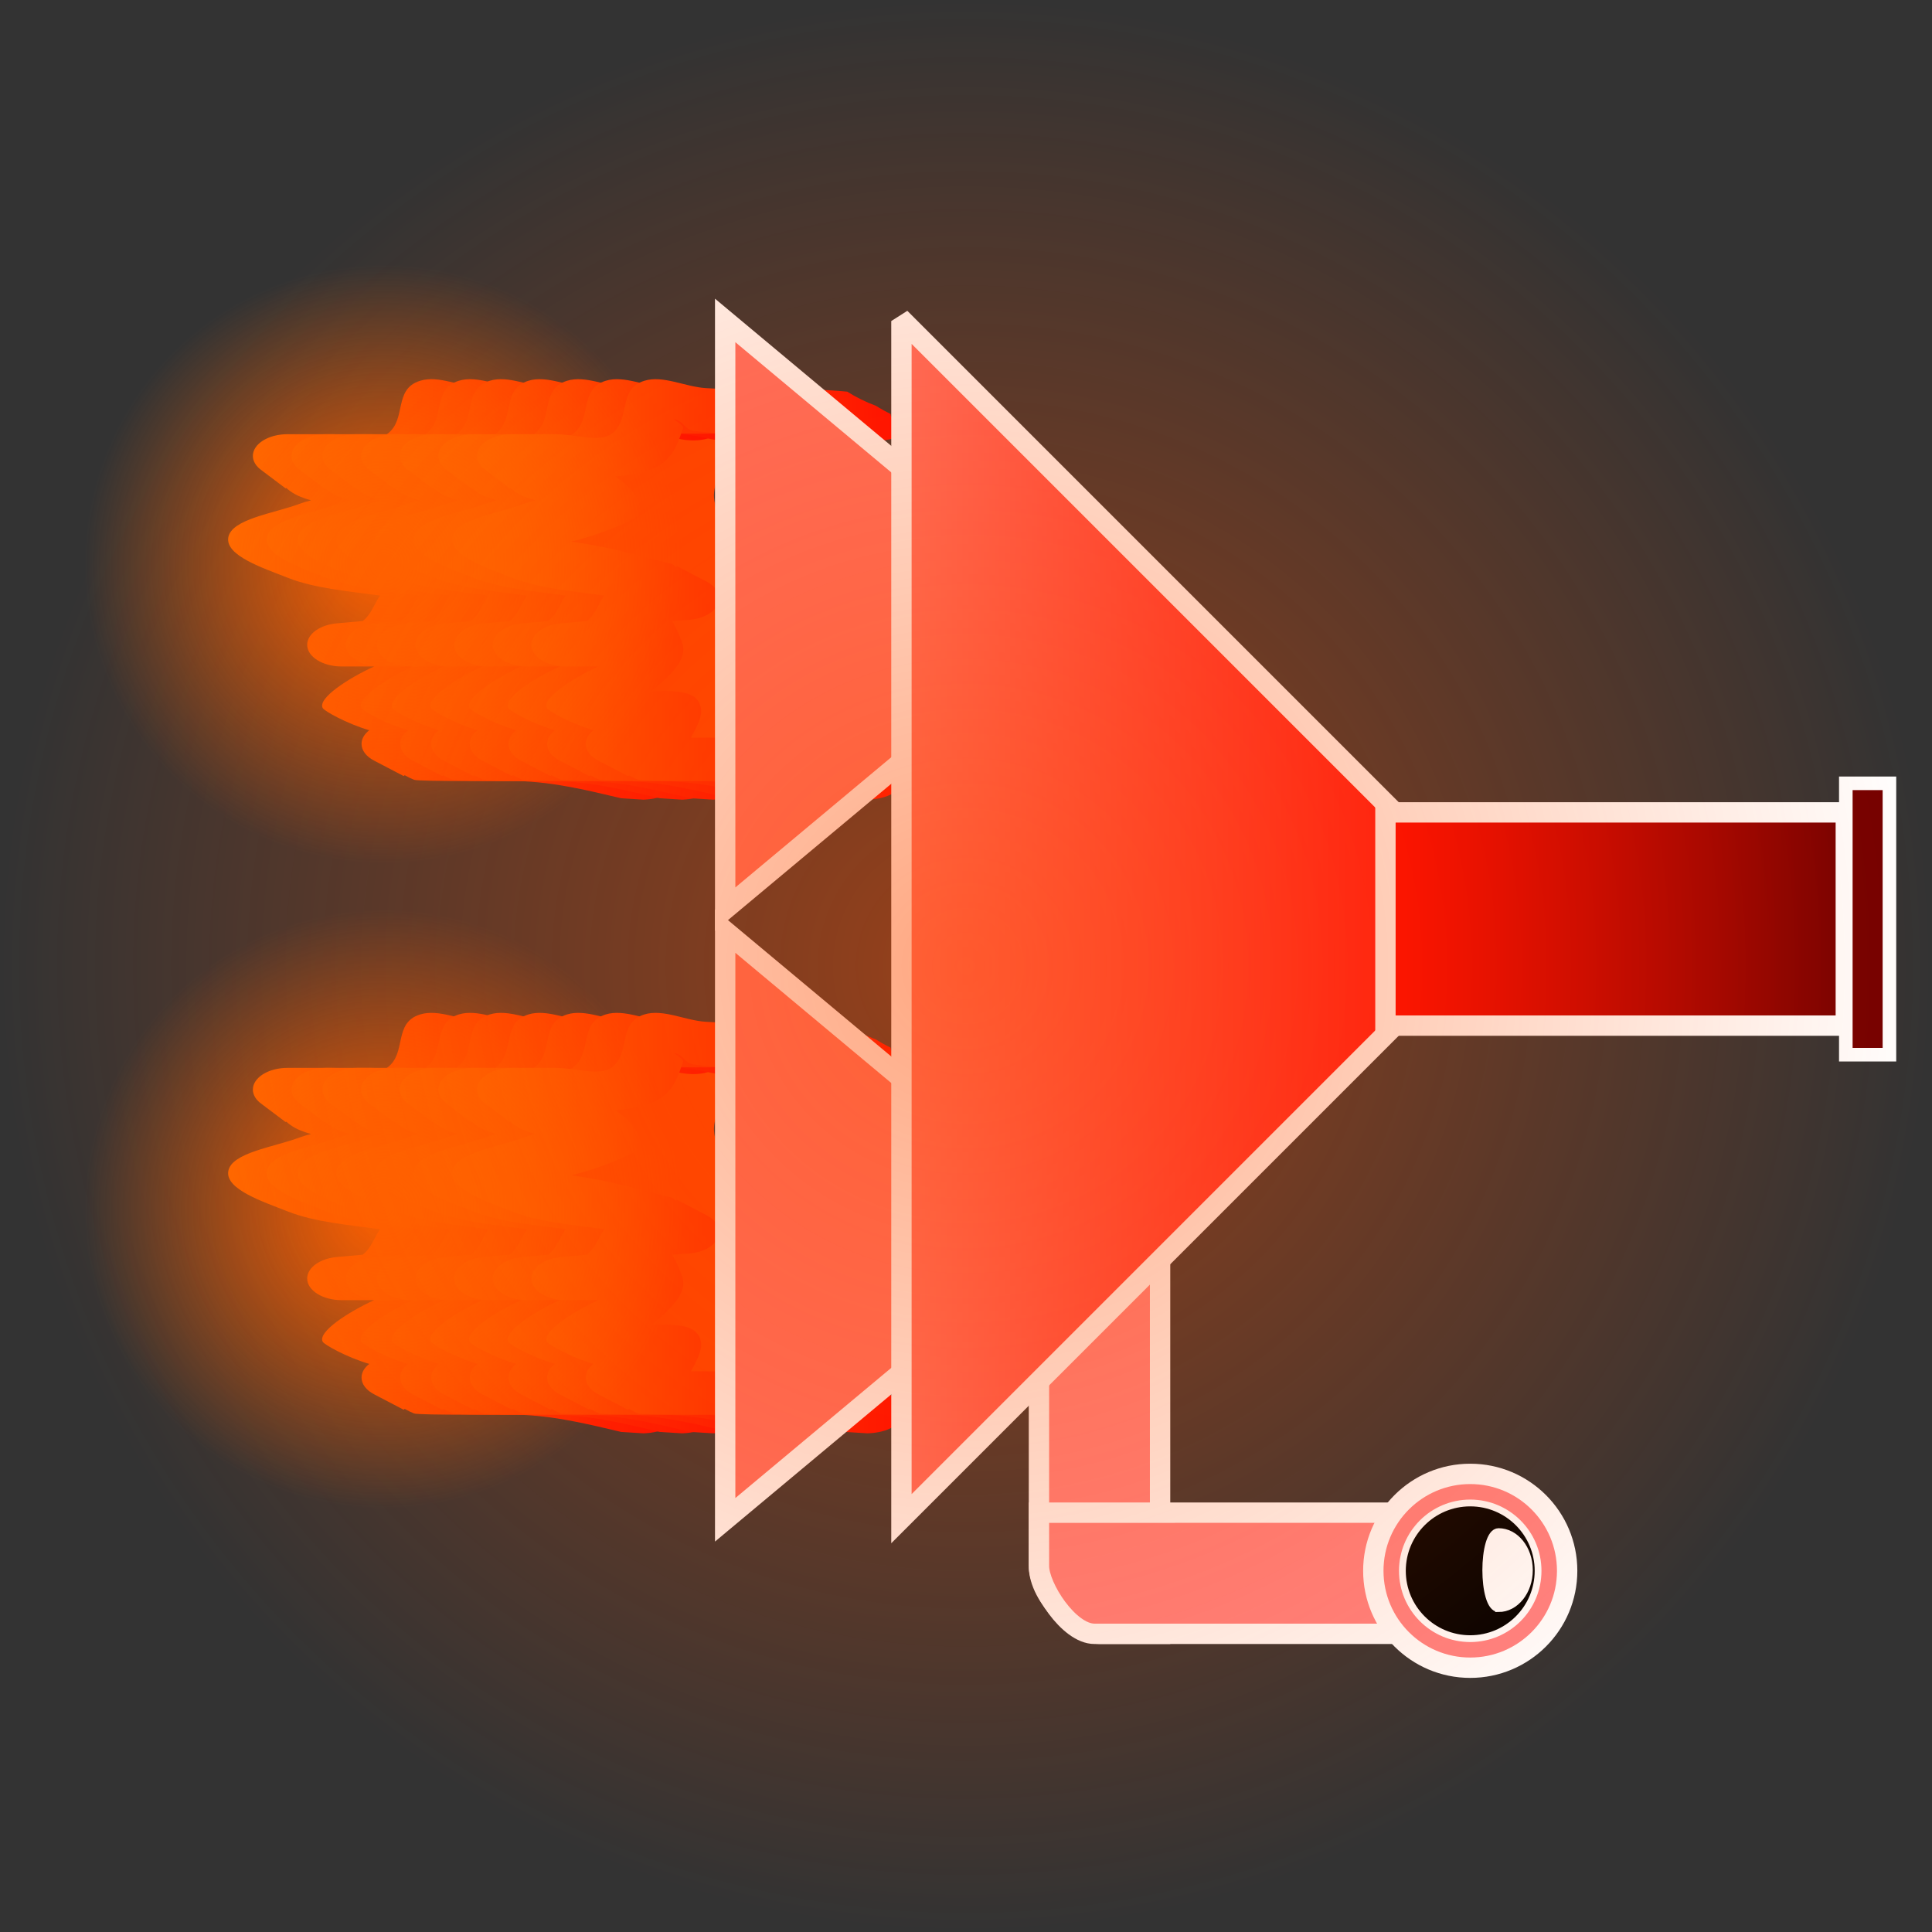 <svg version="1.1" xmlns="http://www.w3.org/2000/svg" xmlns:xlink="http://www.w3.org/1999/xlink" width="142.333" height="142.333" viewBox="0,0,142.333,142.333"><rect x="0" y="0" width="142.333" height="142.333" fill="#333333" stroke="none"/><defs><linearGradient x1="219.413" y1="198.939" x2="185.639" y2="198.939" gradientUnits="userSpaceOnUse" id="color-1"><stop offset="0" stop-color="#ff0000"/><stop offset="1" stop-color="#ff7100"/></linearGradient><linearGradient x1="222.261" y1="198.939" x2="188.487" y2="198.939" gradientUnits="userSpaceOnUse" id="color-2"><stop offset="0" stop-color="#ff0000"/><stop offset="1" stop-color="#ff7100"/></linearGradient><linearGradient x1="224.54" y1="198.939" x2="190.766" y2="198.939" gradientUnits="userSpaceOnUse" id="color-3"><stop offset="0" stop-color="#ff0000"/><stop offset="1" stop-color="#ff7100"/></linearGradient><linearGradient x1="227.387" y1="198.939" x2="193.613" y2="198.939" gradientUnits="userSpaceOnUse" id="color-4"><stop offset="0" stop-color="#ff0000"/><stop offset="1" stop-color="#ff7100"/></linearGradient><linearGradient x1="230.235" y1="198.939" x2="196.461" y2="198.939" gradientUnits="userSpaceOnUse" id="color-5"><stop offset="0" stop-color="#ff0000"/><stop offset="1" stop-color="#ff7100"/></linearGradient><linearGradient x1="233.083" y1="198.939" x2="199.309" y2="198.939" gradientUnits="userSpaceOnUse" id="color-6"><stop offset="0" stop-color="#ff0000"/><stop offset="1" stop-color="#ff7100"/></linearGradient><linearGradient x1="235.931" y1="198.939" x2="202.157" y2="198.939" gradientUnits="userSpaceOnUse" id="color-7"><stop offset="0" stop-color="#ff0000"/><stop offset="1" stop-color="#ff7100"/></linearGradient><linearGradient x1="219.413" y1="152.255" x2="185.639" y2="152.255" gradientUnits="userSpaceOnUse" id="color-8"><stop offset="0" stop-color="#ff0000"/><stop offset="1" stop-color="#ff7100"/></linearGradient><linearGradient x1="222.261" y1="152.255" x2="188.487" y2="152.255" gradientUnits="userSpaceOnUse" id="color-9"><stop offset="0" stop-color="#ff0000"/><stop offset="1" stop-color="#ff7100"/></linearGradient><linearGradient x1="224.54" y1="152.255" x2="190.766" y2="152.255" gradientUnits="userSpaceOnUse" id="color-10"><stop offset="0" stop-color="#ff0000"/><stop offset="1" stop-color="#ff7100"/></linearGradient><linearGradient x1="227.387" y1="152.255" x2="193.613" y2="152.255" gradientUnits="userSpaceOnUse" id="color-11"><stop offset="0" stop-color="#ff0000"/><stop offset="1" stop-color="#ff7100"/></linearGradient><linearGradient x1="230.235" y1="152.255" x2="196.461" y2="152.255" gradientUnits="userSpaceOnUse" id="color-12"><stop offset="0" stop-color="#ff0000"/><stop offset="1" stop-color="#ff7100"/></linearGradient><linearGradient x1="233.083" y1="152.255" x2="199.309" y2="152.255" gradientUnits="userSpaceOnUse" id="color-13"><stop offset="0" stop-color="#ff0000"/><stop offset="1" stop-color="#ff7100"/></linearGradient><linearGradient x1="235.931" y1="152.255" x2="202.157" y2="152.255" gradientUnits="userSpaceOnUse" id="color-14"><stop offset="0" stop-color="#ff0000"/><stop offset="1" stop-color="#ff7100"/></linearGradient><radialGradient cx="197.116" cy="197.903" r="22.09" gradientUnits="userSpaceOnUse" id="color-15"><stop offset="0" stop-color="#ff6300"/><stop offset="1" stop-color="#ff6300" stop-opacity="0"/></radialGradient><radialGradient cx="197.116" cy="150.392" r="22.09" gradientUnits="userSpaceOnUse" id="color-16"><stop offset="0" stop-color="#ff6300"/><stop offset="1" stop-color="#ff6300" stop-opacity="0"/></radialGradient><linearGradient x1="279.422" y1="176.537" x2="235.243" y2="176.537" gradientUnits="userSpaceOnUse" id="color-17"><stop offset="0" stop-color="#ff0000"/><stop offset="1" stop-color="#ff7166"/></linearGradient><linearGradient x1="304.817" y1="176.537" x2="270.9" y2="176.537" gradientUnits="userSpaceOnUse" id="color-18"><stop offset="0" stop-color="#740000"/><stop offset="1" stop-color="#ff0000"/></linearGradient><radialGradient cx="240" cy="180" r="71.167" gradientUnits="userSpaceOnUse" id="color-19"><stop offset="0" stop-color="#ff4e00" stop-opacity="0.498"/><stop offset="1" stop-color="#ff4e00" stop-opacity="0"/></radialGradient></defs><g transform="translate(-168.833,-108.833)"><g data-paper-data="{&quot;isPaintingLayer&quot;:true}" fill-rule="nonzero" stroke-linecap="butt" stroke-linejoin="miter" stroke-miterlimit="10" stroke-dasharray="" stroke-dashoffset="0" style="mix-blend-mode: normal"><g stroke="none"><g stroke-width="0.5"><g><path d="M211.043,195.848c-0.78,-0.505 -2.181,-1.735 -0.364,-3.253c0.891,-0.745 1.892,-1.004 2.798,-1.036c0.068,-0.479 0.318,-0.979 0.602,-1.396c-1.108,0.129 -3.502,0.175 -4.516,-1.605c-1.341,-2.354 2.415,-3.195 2.415,-3.195c2.338,-0.244 4.974,-1.487 7.015,-0.731c5.926,2.194 2.573,4.742 2.436,7.338c-0.036,0.673 1.019,4.855 1.096,5.58c0.291,2.748 0.009,5.587 0.007,8.341l-0.05,0.072l0.045,0.002l-0.273,2.913c-0.108,1.321 -1.85,2.37 -3.983,2.37c-1.794,0 -3.312,-0.743 -3.813,-1.764l-1.621,-3.048l0.107,-0.022c-0.083,-0.097 -0.163,-0.196 -0.24,-0.295c-0.739,-0.954 -0.175,-2.119 -0.33,-3.175c-0.36,-2.451 -1.109,-4.687 -1.33,-7.095z" fill="#ff4200"/><path d="M218.767,212.83c0,1.598 -2.549,1.598 -2.549,1.598l-1.623,-0.102c-2.538,-0.598 -4.893,-1.186 -7.636,-1.27c-0.314,-0.01 -7.28,0.049 -7.625,-0.092c-0.245,-0.1 -0.472,-0.212 -0.684,-0.335l-0.08,0.06l-2.169,-1.133c-0.569,-0.293 -0.932,-0.738 -0.932,-1.235c0,-0.381 0.213,-0.732 0.569,-1.006c-1.695,-0.5 -3.307,-1.418 -3.426,-1.629c-0.412,-0.729 1.927,-2.22 3.781,-3.068h-2.38c-1.408,0 -2.549,-0.715 -2.549,-1.598c0,-0.814 0.97,-1.485 2.226,-1.585l1.863,-0.167c0.657,-0.511 0.846,-1.264 1.278,-1.873c-2.352,-0.332 -4.792,-0.521 -6.804,-1.315c-1.816,-0.717 -4.592,-1.623 -4.376,-2.961c0.221,-1.369 3.373,-1.779 5.255,-2.486c0.23,-0.086 0.523,-0.176 0.842,-0.255c-0.573,-0.16 -1.097,-0.364 -1.5,-0.654c-0.115,-0.083 -0.223,-0.168 -0.324,-0.256l-0.051,0.027l-1.809,-1.361c-0.375,-0.278 -0.601,-0.638 -0.601,-1.031c0,-0.882 1.141,-1.598 2.549,-1.598h3.276c1.364,0.006 3.212,0.623 4.092,-0.031c1.436,-1.066 0.407,-3.289 2.405,-3.905c1.375,-0.424 2.99,0.442 4.514,0.539c3.758,0.239 6.985,-0.077 10.437,0.263c0.628,0.402 1.339,0.753 2.114,1.043c0.337,0.214 0.697,0.414 1.078,0.598c0.021,0.43 0.583,0.774 1.274,0.774c0.073,0 0.145,-0.004 0.214,-0.011c-0.023,0.049 -0.05,0.099 -0.08,0.15c-0.895,1.496 -3.282,0.935 -3.282,0.935c-4.266,-1.05 -8.312,0.037 -12.664,-0.608c-0.604,-0.09 -0.733,-0.686 -1.31,-0.83c-0.362,-0.09 0.646,0.405 0.56,0.643c-0.352,0.967 -0.645,2.073 -1.795,2.754c-0.806,0.476 -1.962,0.701 -3.194,0.805c1.258,0.835 2.071,1.948 1.721,2.813c-0.12,0.297 -2.627,1.42 -4.97,1.98c0.735,0.104 1.463,0.231 2.181,0.372c1.802,0.353 3.518,0.861 5.277,1.291l0.247,0.221l0.094,-0.071l2.169,1.133c0.569,0.293 0.932,0.738 0.932,1.235c0,0.829 -1.008,1.511 -2.298,1.59l-1.17,0.081c0.256,0.418 0.503,0.95 0.738,1.615c0.44,1.245 -0.944,2.472 -2.261,3.551c1.357,-0.036 2.829,-0.043 3.358,0.621c0.68,0.853 0.062,1.835 -0.456,2.807c4.843,-0.065 8.665,0.414 13.174,1.472l-0.167,-0.102c0,0 2.549,0 2.549,1.598z" fill="url(#color-1)"/><path d="M221.615,212.83c0,1.598 -2.549,1.598 -2.549,1.598l-1.623,-0.102c-2.538,-0.598 -4.893,-1.186 -7.636,-1.27c-0.314,-0.01 -7.28,0.049 -7.625,-0.092c-0.245,-0.1 -0.472,-0.212 -0.684,-0.335l-0.08,0.06l-2.169,-1.133c-0.569,-0.293 -0.932,-0.738 -0.932,-1.235c0,-0.381 0.213,-0.732 0.569,-1.006c-1.695,-0.5 -3.307,-1.418 -3.426,-1.629c-0.412,-0.729 1.927,-2.22 3.781,-3.068h-2.38c-1.408,0 -2.549,-0.715 -2.549,-1.598c0,-0.814 0.97,-1.485 2.226,-1.585l1.863,-0.167c0.657,-0.511 0.846,-1.264 1.278,-1.873c-2.352,-0.332 -4.792,-0.521 -6.804,-1.315c-1.816,-0.717 -4.592,-1.623 -4.376,-2.961c0.221,-1.369 3.373,-1.779 5.255,-2.486c0.23,-0.086 0.523,-0.176 0.842,-0.255c-0.573,-0.16 -1.097,-0.364 -1.5,-0.654c-0.115,-0.083 -0.223,-0.168 -0.324,-0.256l-0.051,0.027l-1.809,-1.361c-0.375,-0.278 -0.601,-0.638 -0.601,-1.031c0,-0.882 1.141,-1.598 2.549,-1.598h3.276c1.364,0.006 3.212,0.623 4.092,-0.031c1.436,-1.066 0.407,-3.289 2.405,-3.905c1.375,-0.424 2.99,0.442 4.514,0.539c3.758,0.239 6.985,-0.077 10.437,0.263c0.628,0.402 1.339,0.753 2.114,1.043c0.337,0.214 0.697,0.414 1.078,0.598c0.021,0.43 0.583,0.774 1.274,0.774c0.073,0 0.145,-0.004 0.214,-0.011c-0.023,0.049 -0.05,0.099 -0.08,0.15c-0.895,1.496 -3.282,0.935 -3.282,0.935c-4.266,-1.05 -8.312,0.037 -12.664,-0.608c-0.604,-0.09 -0.733,-0.686 -1.31,-0.83c-0.362,-0.09 0.646,0.405 0.56,0.643c-0.352,0.967 -0.645,2.073 -1.795,2.754c-0.806,0.476 -1.962,0.701 -3.194,0.805c1.258,0.835 2.071,1.948 1.721,2.813c-0.12,0.297 -2.627,1.42 -4.97,1.98c0.735,0.104 1.463,0.231 2.181,0.372c1.802,0.353 3.518,0.861 5.277,1.291l0.247,0.221l0.094,-0.071l2.169,1.133c0.569,0.293 0.932,0.738 0.932,1.235c0,0.829 -1.008,1.511 -2.298,1.59l-1.17,0.081c0.256,0.418 0.503,0.95 0.738,1.615c0.44,1.245 -0.944,2.472 -2.261,3.551c1.357,-0.036 2.829,-0.043 3.358,0.621c0.68,0.853 0.062,1.835 -0.456,2.807c4.843,-0.065 8.665,0.414 13.174,1.472l-0.167,-0.102c0,0 2.549,0 2.549,1.598z" fill="url(#color-2)"/><path d="M223.893,212.83c0,1.598 -2.549,1.598 -2.549,1.598l-1.623,-0.102c-2.538,-0.598 -4.893,-1.186 -7.636,-1.27c-0.314,-0.01 -7.279,0.049 -7.625,-0.092c-0.245,-0.1 -0.472,-0.212 -0.684,-0.335l-0.08,0.06l-2.169,-1.133c-0.569,-0.293 -0.932,-0.738 -0.932,-1.235c0,-0.381 0.213,-0.732 0.569,-1.006c-1.695,-0.5 -3.307,-1.418 -3.426,-1.629c-0.412,-0.729 1.927,-2.22 3.781,-3.068h-2.38c-1.408,0 -2.549,-0.715 -2.549,-1.598c0,-0.814 0.97,-1.485 2.226,-1.585l1.863,-0.167c0.657,-0.511 0.846,-1.264 1.278,-1.873c-2.352,-0.332 -4.792,-0.521 -6.804,-1.315c-1.816,-0.717 -4.592,-1.623 -4.376,-2.961c0.221,-1.369 3.373,-1.779 5.255,-2.486c0.23,-0.086 0.523,-0.176 0.842,-0.255c-0.573,-0.16 -1.097,-0.364 -1.5,-0.654c-0.115,-0.083 -0.223,-0.168 -0.324,-0.256l-0.051,0.027l-1.809,-1.361c-0.375,-0.278 -0.601,-0.638 -0.601,-1.031c0,-0.882 1.141,-1.598 2.549,-1.598h3.276c1.364,0.006 3.212,0.623 4.092,-0.031c1.436,-1.066 0.407,-3.289 2.405,-3.905c1.375,-0.424 2.99,0.442 4.514,0.539c3.758,0.239 6.985,-0.077 10.437,0.263c0.628,0.402 1.339,0.753 2.114,1.043c0.337,0.214 0.697,0.414 1.078,0.598c0.021,0.43 0.583,0.774 1.274,0.774c0.073,0 0.145,-0.004 0.214,-0.011c-0.023,0.049 -0.05,0.099 -0.08,0.15c-0.895,1.496 -3.282,0.935 -3.282,0.935c-4.266,-1.05 -8.312,0.037 -12.664,-0.608c-0.604,-0.09 -0.733,-0.686 -1.31,-0.83c-0.362,-0.09 0.646,0.405 0.56,0.643c-0.352,0.967 -0.645,2.073 -1.795,2.754c-0.806,0.476 -1.962,0.701 -3.194,0.805c1.258,0.835 2.071,1.948 1.721,2.813c-0.12,0.297 -2.627,1.42 -4.97,1.98c0.735,0.104 1.463,0.231 2.181,0.372c1.802,0.353 3.518,0.861 5.277,1.291l0.247,0.221l0.094,-0.071l2.169,1.133c0.569,0.293 0.932,0.738 0.932,1.235c0,0.829 -1.008,1.511 -2.298,1.59l-1.17,0.081c0.256,0.418 0.503,0.95 0.738,1.615c0.44,1.245 -0.944,2.472 -2.261,3.551c1.357,-0.036 2.829,-0.043 3.358,0.621c0.68,0.853 0.062,1.835 -0.456,2.807c4.843,-0.065 8.665,0.414 13.174,1.472l-0.167,-0.102c0,0 2.549,0 2.549,1.598z" fill="url(#color-3)"/><path d="M226.741,212.83c0,1.598 -2.549,1.598 -2.549,1.598l-1.623,-0.102c-2.538,-0.598 -4.893,-1.186 -7.636,-1.27c-0.314,-0.01 -7.28,0.049 -7.625,-0.092c-0.245,-0.1 -0.472,-0.212 -0.684,-0.335l-0.08,0.06l-2.169,-1.133c-0.569,-0.293 -0.932,-0.738 -0.932,-1.235c0,-0.381 0.213,-0.732 0.569,-1.006c-1.695,-0.5 -3.307,-1.418 -3.426,-1.629c-0.412,-0.729 1.927,-2.22 3.781,-3.068h-2.38c-1.408,0 -2.549,-0.715 -2.549,-1.598c0,-0.814 0.97,-1.485 2.226,-1.585l1.863,-0.167c0.657,-0.511 0.846,-1.264 1.278,-1.873c-2.352,-0.332 -4.792,-0.521 -6.804,-1.315c-1.816,-0.717 -4.592,-1.623 -4.376,-2.961c0.221,-1.369 3.373,-1.779 5.255,-2.486c0.23,-0.086 0.523,-0.176 0.842,-0.255c-0.573,-0.16 -1.097,-0.364 -1.5,-0.654c-0.115,-0.083 -0.223,-0.168 -0.324,-0.256l-0.051,0.027l-1.809,-1.361c-0.375,-0.278 -0.601,-0.638 -0.601,-1.031c0,-0.882 1.141,-1.598 2.549,-1.598h3.276c1.364,0.006 3.212,0.623 4.092,-0.031c1.436,-1.066 0.407,-3.289 2.405,-3.905c1.375,-0.424 2.99,0.442 4.514,0.539c3.758,0.239 6.985,-0.077 10.437,0.263c0.628,0.402 1.339,0.753 2.114,1.043c0.337,0.214 0.697,0.414 1.078,0.598c0.021,0.43 0.583,0.774 1.274,0.774c0.073,0 0.145,-0.004 0.214,-0.011c-0.023,0.049 -0.05,0.099 -0.08,0.15c-0.895,1.496 -3.282,0.935 -3.282,0.935c-4.266,-1.05 -8.312,0.037 -12.664,-0.608c-0.604,-0.09 -0.733,-0.686 -1.31,-0.83c-0.362,-0.09 0.646,0.405 0.56,0.643c-0.352,0.967 -0.645,2.073 -1.795,2.754c-0.806,0.476 -1.962,0.701 -3.194,0.805c1.258,0.835 2.071,1.948 1.721,2.813c-0.12,0.297 -2.627,1.42 -4.97,1.98c0.735,0.104 1.463,0.231 2.181,0.372c1.802,0.353 3.518,0.861 5.277,1.291l0.247,0.221l0.094,-0.071l2.169,1.133c0.569,0.293 0.932,0.738 0.932,1.235c0,0.829 -1.008,1.511 -2.298,1.59l-1.17,0.081c0.256,0.418 0.503,0.95 0.738,1.615c0.44,1.245 -0.944,2.472 -2.261,3.551c1.357,-0.036 2.829,-0.043 3.358,0.621c0.68,0.853 0.062,1.835 -0.456,2.807c4.843,-0.065 8.665,0.414 13.174,1.472l-0.167,-0.102c0,0 2.549,0 2.549,1.598z" fill="url(#color-4)"/><path d="M229.589,212.83c0,1.598 -2.549,1.598 -2.549,1.598l-1.623,-0.102c-2.538,-0.598 -4.893,-1.186 -7.636,-1.27c-0.314,-0.01 -7.28,0.049 -7.625,-0.092c-0.245,-0.1 -0.472,-0.212 -0.684,-0.335l-0.08,0.06l-2.169,-1.133c-0.569,-0.293 -0.932,-0.738 -0.932,-1.235c0,-0.381 0.213,-0.732 0.569,-1.006c-1.695,-0.5 -3.307,-1.418 -3.426,-1.629c-0.412,-0.729 1.927,-2.22 3.781,-3.068h-2.38c-1.408,0 -2.549,-0.715 -2.549,-1.598c0,-0.814 0.97,-1.485 2.226,-1.585l1.863,-0.167c0.657,-0.511 0.846,-1.264 1.278,-1.873c-2.352,-0.332 -4.792,-0.521 -6.804,-1.315c-1.816,-0.717 -4.592,-1.623 -4.376,-2.961c0.221,-1.369 3.373,-1.779 5.255,-2.486c0.23,-0.086 0.523,-0.176 0.842,-0.255c-0.573,-0.16 -1.097,-0.364 -1.5,-0.654c-0.115,-0.083 -0.223,-0.168 -0.324,-0.256l-0.051,0.027l-1.809,-1.361c-0.375,-0.278 -0.601,-0.638 -0.601,-1.031c0,-0.882 1.141,-1.598 2.549,-1.598h3.276c1.364,0.006 3.212,0.623 4.092,-0.031c1.436,-1.066 0.407,-3.289 2.405,-3.905c1.375,-0.424 2.99,0.442 4.514,0.539c3.758,0.239 6.985,-0.077 10.437,0.263c0.628,0.402 1.339,0.753 2.114,1.043c0.337,0.214 0.697,0.414 1.078,0.598c0.021,0.43 0.583,0.774 1.274,0.774c0.073,0 0.145,-0.004 0.214,-0.011c-0.023,0.049 -0.05,0.099 -0.08,0.15c-0.895,1.496 -3.282,0.935 -3.282,0.935c-4.266,-1.05 -8.312,0.037 -12.664,-0.608c-0.604,-0.09 -0.733,-0.686 -1.31,-0.83c-0.362,-0.09 0.646,0.405 0.56,0.643c-0.352,0.967 -0.645,2.073 -1.795,2.754c-0.806,0.476 -1.962,0.701 -3.194,0.805c1.258,0.835 2.071,1.948 1.721,2.813c-0.12,0.297 -2.627,1.42 -4.97,1.98c0.735,0.104 1.463,0.231 2.181,0.372c1.802,0.353 3.518,0.861 5.277,1.291l0.247,0.221l0.094,-0.071l2.169,1.133c0.569,0.293 0.932,0.738 0.932,1.235c0,0.829 -1.008,1.511 -2.298,1.59l-1.17,0.081c0.256,0.418 0.503,0.95 0.738,1.615c0.44,1.245 -0.944,2.472 -2.261,3.551c1.357,-0.036 2.829,-0.043 3.358,0.621c0.68,0.853 0.062,1.835 -0.456,2.807c4.843,-0.065 8.665,0.414 13.174,1.472l-0.167,-0.102c0,0 2.549,0 2.549,1.598z" fill="url(#color-5)"/><path d="M232.437,212.83c0,1.598 -2.549,1.598 -2.549,1.598l-1.623,-0.102c-2.538,-0.598 -4.893,-1.186 -7.636,-1.27c-0.314,-0.01 -7.279,0.049 -7.625,-0.092c-0.245,-0.1 -0.472,-0.212 -0.684,-0.335l-0.08,0.06l-2.169,-1.133c-0.569,-0.293 -0.932,-0.738 -0.932,-1.235c0,-0.381 0.213,-0.732 0.569,-1.006c-1.695,-0.5 -3.307,-1.418 -3.426,-1.629c-0.412,-0.729 1.927,-2.22 3.781,-3.068h-2.38c-1.408,0 -2.549,-0.715 -2.549,-1.598c0,-0.814 0.97,-1.485 2.226,-1.585l1.863,-0.167c0.657,-0.511 0.846,-1.264 1.278,-1.873c-2.352,-0.332 -4.792,-0.521 -6.804,-1.315c-1.816,-0.717 -4.592,-1.623 -4.376,-2.961c0.221,-1.369 3.373,-1.779 5.255,-2.486c0.23,-0.086 0.523,-0.176 0.842,-0.255c-0.573,-0.16 -1.097,-0.364 -1.5,-0.654c-0.115,-0.083 -0.223,-0.168 -0.324,-0.256l-0.051,0.027l-1.809,-1.361c-0.375,-0.278 -0.601,-0.638 -0.601,-1.031c0,-0.882 1.141,-1.598 2.549,-1.598h3.276c1.364,0.006 3.212,0.623 4.092,-0.031c1.436,-1.066 0.407,-3.289 2.405,-3.905c1.375,-0.424 2.99,0.442 4.514,0.539c3.758,0.239 6.985,-0.077 10.437,0.263c0.628,0.402 1.339,0.753 2.114,1.043c0.337,0.214 0.697,0.414 1.078,0.598c0.021,0.43 0.583,0.774 1.274,0.774c0.073,0 0.145,-0.004 0.214,-0.011c-0.023,0.049 -0.05,0.099 -0.08,0.15c-0.895,1.496 -3.282,0.935 -3.282,0.935c-4.266,-1.05 -8.312,0.037 -12.664,-0.608c-0.604,-0.09 -0.733,-0.686 -1.31,-0.83c-0.362,-0.09 0.646,0.405 0.56,0.643c-0.352,0.967 -0.645,2.073 -1.795,2.754c-0.806,0.476 -1.962,0.701 -3.194,0.805c1.258,0.835 2.071,1.948 1.721,2.813c-0.12,0.297 -2.627,1.42 -4.97,1.98c0.735,0.104 1.463,0.231 2.181,0.372c1.802,0.353 3.518,0.861 5.277,1.291l0.247,0.221l0.094,-0.071l2.169,1.133c0.569,0.293 0.932,0.738 0.932,1.235c0,0.829 -1.008,1.511 -2.298,1.59l-1.17,0.081c0.256,0.418 0.503,0.95 0.738,1.615c0.44,1.245 -0.944,2.472 -2.261,3.551c1.357,-0.036 2.829,-0.043 3.358,0.621c0.68,0.853 0.062,1.835 -0.456,2.807c4.843,-0.065 8.665,0.414 13.174,1.472l-0.167,-0.102c0,0 2.549,0 2.549,1.598z" fill="url(#color-6)"/><path d="M235.285,212.83c0,1.598 -2.549,1.598 -2.549,1.598l-1.623,-0.102c-2.538,-0.598 -4.893,-1.186 -7.636,-1.27c-0.314,-0.01 -7.28,0.049 -7.625,-0.092c-0.245,-0.1 -0.472,-0.212 -0.684,-0.335l-0.08,0.06l-2.169,-1.133c-0.569,-0.293 -0.932,-0.738 -0.932,-1.235c0,-0.381 0.213,-0.732 0.569,-1.006c-1.695,-0.5 -3.307,-1.418 -3.426,-1.629c-0.412,-0.729 1.927,-2.22 3.781,-3.068h-2.38c-1.408,0 -2.549,-0.715 -2.549,-1.598c0,-0.814 0.97,-1.485 2.226,-1.585l1.863,-0.167c0.657,-0.511 0.846,-1.264 1.278,-1.873c-2.352,-0.332 -4.792,-0.521 -6.804,-1.315c-1.816,-0.717 -4.592,-1.623 -4.376,-2.961c0.221,-1.369 3.373,-1.779 5.255,-2.486c0.23,-0.086 0.523,-0.176 0.842,-0.255c-0.573,-0.16 -1.097,-0.364 -1.5,-0.654c-0.115,-0.083 -0.223,-0.168 -0.324,-0.256l-0.051,0.027l-1.809,-1.361c-0.375,-0.278 -0.601,-0.638 -0.601,-1.031c0,-0.882 1.141,-1.598 2.549,-1.598h3.276c1.364,0.006 3.212,0.623 4.092,-0.031c1.436,-1.066 0.407,-3.289 2.405,-3.905c1.375,-0.424 2.99,0.442 4.514,0.539c3.758,0.239 6.985,-0.077 10.437,0.263c0.628,0.402 1.339,0.753 2.114,1.043c0.337,0.214 0.697,0.414 1.078,0.598c0.021,0.43 0.583,0.774 1.274,0.774c0.073,0 0.145,-0.004 0.214,-0.011c-0.023,0.049 -0.05,0.099 -0.08,0.15c-0.895,1.496 -3.282,0.935 -3.282,0.935c-4.266,-1.05 -8.312,0.037 -12.664,-0.608c-0.604,-0.09 -0.733,-0.686 -1.31,-0.83c-0.362,-0.09 0.646,0.405 0.56,0.643c-0.352,0.967 -0.645,2.073 -1.795,2.754c-0.806,0.476 -1.962,0.701 -3.194,0.805c1.258,0.835 2.071,1.948 1.721,2.813c-0.12,0.297 -2.627,1.42 -4.97,1.98c0.735,0.104 1.463,0.231 2.181,0.372c1.802,0.353 3.518,0.861 5.277,1.291l0.247,0.221l0.094,-0.071l2.169,1.133c0.569,0.293 0.932,0.738 0.932,1.235c0,0.829 -1.008,1.511 -2.298,1.59l-1.17,0.081c0.256,0.418 0.503,0.95 0.738,1.615c0.44,1.245 -0.944,2.472 -2.261,3.551c1.357,-0.036 2.829,-0.043 3.358,0.621c0.68,0.853 0.062,1.835 -0.456,2.807c4.843,-0.065 8.665,0.414 13.174,1.472l-0.167,-0.102c0,0 2.549,0 2.549,1.598z" fill="url(#color-7)"/></g><g><path d="M211.043,149.164c-0.78,-0.505 -2.181,-1.735 -0.364,-3.253c0.891,-0.745 1.892,-1.004 2.798,-1.036c0.068,-0.479 0.318,-0.979 0.602,-1.396c-1.108,0.129 -3.502,0.175 -4.516,-1.605c-1.341,-2.354 2.415,-3.195 2.415,-3.195c2.338,-0.244 4.974,-1.487 7.015,-0.731c5.926,2.194 2.573,4.742 2.436,7.338c-0.036,0.673 1.019,4.855 1.096,5.58c0.291,2.748 0.009,5.587 0.007,8.341l-0.05,0.072l0.045,0.002l-0.273,2.913c-0.108,1.321 -1.85,2.37 -3.983,2.37c-1.794,0 -3.312,-0.743 -3.813,-1.764l-1.621,-3.048l0.107,-0.022c-0.083,-0.097 -0.163,-0.196 -0.24,-0.295c-0.739,-0.954 -0.175,-2.119 -0.33,-3.175c-0.36,-2.451 -1.109,-4.687 -1.33,-7.095z" fill="#ff4200"/><path d="M218.767,166.146c0,1.598 -2.549,1.598 -2.549,1.598l-1.623,-0.102c-2.538,-0.598 -4.893,-1.186 -7.636,-1.27c-0.314,-0.01 -7.28,0.049 -7.625,-0.092c-0.245,-0.1 -0.472,-0.212 -0.684,-0.335l-0.08,0.06l-2.169,-1.133c-0.569,-0.293 -0.932,-0.738 -0.932,-1.235c0,-0.381 0.213,-0.732 0.569,-1.006c-1.695,-0.5 -3.307,-1.418 -3.426,-1.629c-0.412,-0.729 1.927,-2.22 3.781,-3.068h-2.38c-1.408,0 -2.549,-0.715 -2.549,-1.598c0,-0.814 0.97,-1.485 2.226,-1.585l1.863,-0.167c0.657,-0.511 0.846,-1.264 1.278,-1.873c-2.352,-0.332 -4.792,-0.521 -6.804,-1.315c-1.816,-0.717 -4.592,-1.623 -4.376,-2.961c0.221,-1.369 3.373,-1.779 5.255,-2.486c0.23,-0.086 0.523,-0.176 0.842,-0.255c-0.573,-0.16 -1.097,-0.364 -1.5,-0.654c-0.115,-0.083 -0.223,-0.168 -0.324,-0.256l-0.051,0.027l-1.809,-1.361c-0.375,-0.278 -0.601,-0.638 -0.601,-1.031c0,-0.882 1.141,-1.598 2.549,-1.598h3.276c1.364,0.006 3.212,0.623 4.092,-0.031c1.436,-1.066 0.407,-3.289 2.405,-3.905c1.375,-0.424 2.99,0.442 4.514,0.539c3.758,0.239 6.985,-0.077 10.437,0.263c0.628,0.402 1.339,0.753 2.114,1.043c0.337,0.214 0.697,0.414 1.078,0.598c0.021,0.43 0.583,0.774 1.274,0.774c0.073,0 0.145,-0.004 0.214,-0.011c-0.023,0.049 -0.05,0.099 -0.08,0.15c-0.895,1.496 -3.282,0.935 -3.282,0.935c-4.266,-1.05 -8.312,0.037 -12.664,-0.608c-0.604,-0.09 -0.733,-0.686 -1.31,-0.83c-0.362,-0.09 0.646,0.405 0.56,0.643c-0.352,0.967 -0.645,2.073 -1.795,2.754c-0.806,0.476 -1.962,0.701 -3.194,0.805c1.258,0.835 2.071,1.948 1.721,2.813c-0.12,0.297 -2.627,1.42 -4.97,1.98c0.735,0.104 1.463,0.231 2.181,0.372c1.802,0.353 3.518,0.861 5.277,1.291l0.247,0.221l0.094,-0.071l2.169,1.133c0.569,0.293 0.932,0.738 0.932,1.235c0,0.829 -1.008,1.511 -2.298,1.59l-1.17,0.081c0.256,0.418 0.503,0.95 0.738,1.615c0.44,1.245 -0.944,2.472 -2.261,3.551c1.357,-0.036 2.829,-0.043 3.358,0.621c0.68,0.853 0.062,1.835 -0.456,2.807c4.843,-0.065 8.665,0.414 13.174,1.472l-0.167,-0.102c0,0 2.549,0 2.549,1.598z" fill="url(#color-8)"/><path d="M221.615,166.146c0,1.598 -2.549,1.598 -2.549,1.598l-1.623,-0.102c-2.538,-0.598 -4.893,-1.186 -7.636,-1.27c-0.314,-0.01 -7.28,0.049 -7.625,-0.092c-0.245,-0.1 -0.472,-0.212 -0.684,-0.335l-0.08,0.06l-2.169,-1.133c-0.569,-0.293 -0.932,-0.738 -0.932,-1.235c0,-0.381 0.213,-0.732 0.569,-1.006c-1.695,-0.5 -3.307,-1.418 -3.426,-1.629c-0.412,-0.729 1.927,-2.22 3.781,-3.068h-2.38c-1.408,0 -2.549,-0.715 -2.549,-1.598c0,-0.814 0.97,-1.485 2.226,-1.585l1.863,-0.167c0.657,-0.511 0.846,-1.264 1.278,-1.873c-2.352,-0.332 -4.792,-0.521 -6.804,-1.315c-1.816,-0.717 -4.592,-1.623 -4.376,-2.961c0.221,-1.369 3.373,-1.779 5.255,-2.486c0.23,-0.086 0.523,-0.176 0.842,-0.255c-0.573,-0.16 -1.097,-0.364 -1.5,-0.654c-0.115,-0.083 -0.223,-0.168 -0.324,-0.256l-0.051,0.027l-1.809,-1.361c-0.375,-0.278 -0.601,-0.638 -0.601,-1.031c0,-0.882 1.141,-1.598 2.549,-1.598h3.276c1.364,0.006 3.212,0.623 4.092,-0.031c1.436,-1.066 0.407,-3.289 2.405,-3.905c1.375,-0.424 2.99,0.442 4.514,0.539c3.758,0.239 6.985,-0.077 10.437,0.263c0.628,0.402 1.339,0.753 2.114,1.043c0.337,0.214 0.697,0.414 1.078,0.598c0.021,0.43 0.583,0.774 1.274,0.774c0.073,0 0.145,-0.004 0.214,-0.011c-0.023,0.049 -0.05,0.099 -0.08,0.15c-0.895,1.496 -3.282,0.935 -3.282,0.935c-4.266,-1.05 -8.312,0.037 -12.664,-0.608c-0.604,-0.09 -0.733,-0.686 -1.31,-0.83c-0.362,-0.09 0.646,0.405 0.56,0.643c-0.352,0.967 -0.645,2.073 -1.795,2.754c-0.806,0.476 -1.962,0.701 -3.194,0.805c1.258,0.835 2.071,1.948 1.721,2.813c-0.12,0.297 -2.627,1.42 -4.97,1.98c0.735,0.104 1.463,0.231 2.181,0.372c1.802,0.353 3.518,0.861 5.277,1.291l0.247,0.221l0.094,-0.071l2.169,1.133c0.569,0.293 0.932,0.738 0.932,1.235c0,0.829 -1.008,1.511 -2.298,1.59l-1.17,0.081c0.256,0.418 0.503,0.95 0.738,1.615c0.44,1.245 -0.944,2.472 -2.261,3.551c1.357,-0.036 2.829,-0.043 3.358,0.621c0.68,0.853 0.062,1.835 -0.456,2.807c4.843,-0.065 8.665,0.414 13.174,1.472l-0.167,-0.102c0,0 2.549,0 2.549,1.598z" fill="url(#color-9)"/><path d="M223.893,166.146c0,1.598 -2.549,1.598 -2.549,1.598l-1.623,-0.102c-2.538,-0.598 -4.893,-1.186 -7.636,-1.27c-0.314,-0.01 -7.279,0.049 -7.625,-0.092c-0.245,-0.1 -0.472,-0.212 -0.684,-0.335l-0.08,0.06l-2.169,-1.133c-0.569,-0.293 -0.932,-0.738 -0.932,-1.235c0,-0.381 0.213,-0.732 0.569,-1.006c-1.695,-0.5 -3.307,-1.418 -3.426,-1.629c-0.412,-0.729 1.927,-2.22 3.781,-3.068h-2.38c-1.408,0 -2.549,-0.715 -2.549,-1.598c0,-0.814 0.97,-1.485 2.226,-1.585l1.863,-0.167c0.657,-0.511 0.846,-1.264 1.278,-1.873c-2.352,-0.332 -4.792,-0.521 -6.804,-1.315c-1.816,-0.717 -4.592,-1.623 -4.376,-2.961c0.221,-1.369 3.373,-1.779 5.255,-2.486c0.23,-0.086 0.523,-0.176 0.842,-0.255c-0.573,-0.16 -1.097,-0.364 -1.5,-0.654c-0.115,-0.083 -0.223,-0.168 -0.324,-0.256l-0.051,0.027l-1.809,-1.361c-0.375,-0.278 -0.601,-0.638 -0.601,-1.031c0,-0.882 1.141,-1.598 2.549,-1.598h3.276c1.364,0.006 3.212,0.623 4.092,-0.031c1.436,-1.066 0.407,-3.289 2.405,-3.905c1.375,-0.424 2.99,0.442 4.514,0.539c3.758,0.239 6.985,-0.077 10.437,0.263c0.628,0.402 1.339,0.753 2.114,1.043c0.337,0.214 0.697,0.414 1.078,0.598c0.021,0.43 0.583,0.774 1.274,0.774c0.073,0 0.145,-0.004 0.214,-0.011c-0.023,0.049 -0.05,0.099 -0.08,0.15c-0.895,1.496 -3.282,0.935 -3.282,0.935c-4.266,-1.05 -8.312,0.037 -12.664,-0.608c-0.604,-0.09 -0.733,-0.686 -1.31,-0.83c-0.362,-0.09 0.646,0.405 0.56,0.643c-0.352,0.967 -0.645,2.073 -1.795,2.754c-0.806,0.476 -1.962,0.701 -3.194,0.805c1.258,0.835 2.071,1.948 1.721,2.813c-0.12,0.297 -2.627,1.42 -4.97,1.98c0.735,0.104 1.463,0.231 2.181,0.372c1.802,0.353 3.518,0.861 5.277,1.291l0.247,0.221l0.094,-0.071l2.169,1.133c0.569,0.293 0.932,0.738 0.932,1.235c0,0.829 -1.008,1.511 -2.298,1.59l-1.17,0.081c0.256,0.418 0.503,0.95 0.738,1.615c0.44,1.245 -0.944,2.472 -2.261,3.551c1.357,-0.036 2.829,-0.043 3.358,0.621c0.68,0.853 0.062,1.835 -0.456,2.807c4.843,-0.065 8.665,0.414 13.174,1.472l-0.167,-0.102c0,0 2.549,0 2.549,1.598z" fill="url(#color-10)"/><path d="M226.741,166.146c0,1.598 -2.549,1.598 -2.549,1.598l-1.623,-0.102c-2.538,-0.598 -4.893,-1.186 -7.636,-1.27c-0.314,-0.01 -7.28,0.049 -7.625,-0.092c-0.245,-0.1 -0.472,-0.212 -0.684,-0.335l-0.08,0.06l-2.169,-1.133c-0.569,-0.293 -0.932,-0.738 -0.932,-1.235c0,-0.381 0.213,-0.732 0.569,-1.006c-1.695,-0.5 -3.307,-1.418 -3.426,-1.629c-0.412,-0.729 1.927,-2.22 3.781,-3.068h-2.38c-1.408,0 -2.549,-0.715 -2.549,-1.598c0,-0.814 0.97,-1.485 2.226,-1.585l1.863,-0.167c0.657,-0.511 0.846,-1.264 1.278,-1.873c-2.352,-0.332 -4.792,-0.521 -6.804,-1.315c-1.816,-0.717 -4.592,-1.623 -4.376,-2.961c0.221,-1.369 3.373,-1.779 5.255,-2.486c0.23,-0.086 0.523,-0.176 0.842,-0.255c-0.573,-0.16 -1.097,-0.364 -1.5,-0.654c-0.115,-0.083 -0.223,-0.168 -0.324,-0.256l-0.051,0.027l-1.809,-1.361c-0.375,-0.278 -0.601,-0.638 -0.601,-1.031c0,-0.882 1.141,-1.598 2.549,-1.598h3.276c1.364,0.006 3.212,0.623 4.092,-0.031c1.436,-1.066 0.407,-3.289 2.405,-3.905c1.375,-0.424 2.99,0.442 4.514,0.539c3.758,0.239 6.985,-0.077 10.437,0.263c0.628,0.402 1.339,0.753 2.114,1.043c0.337,0.214 0.697,0.414 1.078,0.598c0.021,0.43 0.583,0.774 1.274,0.774c0.073,0 0.145,-0.004 0.214,-0.011c-0.023,0.049 -0.05,0.099 -0.08,0.15c-0.895,1.496 -3.282,0.935 -3.282,0.935c-4.266,-1.05 -8.312,0.037 -12.664,-0.608c-0.604,-0.09 -0.733,-0.686 -1.31,-0.83c-0.362,-0.09 0.646,0.405 0.56,0.643c-0.352,0.967 -0.645,2.073 -1.795,2.754c-0.806,0.476 -1.962,0.701 -3.194,0.805c1.258,0.835 2.071,1.948 1.721,2.813c-0.12,0.297 -2.627,1.42 -4.97,1.98c0.735,0.104 1.463,0.231 2.181,0.372c1.802,0.353 3.518,0.861 5.277,1.291l0.247,0.221l0.094,-0.071l2.169,1.133c0.569,0.293 0.932,0.738 0.932,1.235c0,0.829 -1.008,1.511 -2.298,1.59l-1.17,0.081c0.256,0.418 0.503,0.95 0.738,1.615c0.44,1.245 -0.944,2.472 -2.261,3.551c1.357,-0.036 2.829,-0.043 3.358,0.621c0.68,0.853 0.062,1.835 -0.456,2.807c4.843,-0.065 8.665,0.414 13.174,1.472l-0.167,-0.102c0,0 2.549,0 2.549,1.598z" fill="url(#color-11)"/><path d="M229.589,166.146c0,1.598 -2.549,1.598 -2.549,1.598l-1.623,-0.102c-2.538,-0.598 -4.893,-1.186 -7.636,-1.27c-0.314,-0.01 -7.28,0.049 -7.625,-0.092c-0.245,-0.1 -0.472,-0.212 -0.684,-0.335l-0.08,0.06l-2.169,-1.133c-0.569,-0.293 -0.932,-0.738 -0.932,-1.235c0,-0.381 0.213,-0.732 0.569,-1.006c-1.695,-0.5 -3.307,-1.418 -3.426,-1.629c-0.412,-0.729 1.927,-2.22 3.781,-3.068h-2.38c-1.408,0 -2.549,-0.715 -2.549,-1.598c0,-0.814 0.97,-1.485 2.226,-1.585l1.863,-0.167c0.657,-0.511 0.846,-1.264 1.278,-1.873c-2.352,-0.332 -4.792,-0.521 -6.804,-1.315c-1.816,-0.717 -4.592,-1.623 -4.376,-2.961c0.221,-1.369 3.373,-1.779 5.255,-2.486c0.23,-0.086 0.523,-0.176 0.842,-0.255c-0.573,-0.16 -1.097,-0.364 -1.5,-0.654c-0.115,-0.083 -0.223,-0.168 -0.324,-0.256l-0.051,0.027l-1.809,-1.361c-0.375,-0.278 -0.601,-0.638 -0.601,-1.031c0,-0.882 1.141,-1.598 2.549,-1.598h3.276c1.364,0.006 3.212,0.623 4.092,-0.031c1.436,-1.066 0.407,-3.289 2.405,-3.905c1.375,-0.424 2.99,0.442 4.514,0.539c3.758,0.239 6.985,-0.077 10.437,0.263c0.628,0.402 1.339,0.753 2.114,1.043c0.337,0.214 0.697,0.414 1.078,0.598c0.021,0.43 0.583,0.774 1.274,0.774c0.073,0 0.145,-0.004 0.214,-0.011c-0.023,0.049 -0.05,0.099 -0.08,0.15c-0.895,1.496 -3.282,0.935 -3.282,0.935c-4.266,-1.05 -8.312,0.037 -12.664,-0.608c-0.604,-0.09 -0.733,-0.686 -1.31,-0.83c-0.362,-0.09 0.646,0.405 0.56,0.643c-0.352,0.967 -0.645,2.073 -1.795,2.754c-0.806,0.476 -1.962,0.701 -3.194,0.805c1.258,0.835 2.071,1.948 1.721,2.813c-0.12,0.297 -2.627,1.42 -4.97,1.98c0.735,0.104 1.463,0.231 2.181,0.372c1.802,0.353 3.518,0.861 5.277,1.291l0.247,0.221l0.094,-0.071l2.169,1.133c0.569,0.293 0.932,0.738 0.932,1.235c0,0.829 -1.008,1.511 -2.298,1.59l-1.17,0.081c0.256,0.418 0.503,0.95 0.738,1.615c0.44,1.245 -0.944,2.472 -2.261,3.551c1.357,-0.036 2.829,-0.043 3.358,0.621c0.68,0.853 0.062,1.835 -0.456,2.807c4.843,-0.065 8.665,0.414 13.174,1.472l-0.167,-0.102c0,0 2.549,0 2.549,1.598z" fill="url(#color-12)"/><path d="M232.437,166.146c0,1.598 -2.549,1.598 -2.549,1.598l-1.623,-0.102c-2.538,-0.598 -4.893,-1.186 -7.636,-1.27c-0.314,-0.01 -7.279,0.049 -7.625,-0.092c-0.245,-0.1 -0.472,-0.212 -0.684,-0.335l-0.08,0.06l-2.169,-1.133c-0.569,-0.293 -0.932,-0.738 -0.932,-1.235c0,-0.381 0.213,-0.732 0.569,-1.006c-1.695,-0.5 -3.307,-1.418 -3.426,-1.629c-0.412,-0.729 1.927,-2.22 3.781,-3.068h-2.38c-1.408,0 -2.549,-0.715 -2.549,-1.598c0,-0.814 0.97,-1.485 2.226,-1.585l1.863,-0.167c0.657,-0.511 0.846,-1.264 1.278,-1.873c-2.352,-0.332 -4.792,-0.521 -6.804,-1.315c-1.816,-0.717 -4.592,-1.623 -4.376,-2.961c0.221,-1.369 3.373,-1.779 5.255,-2.486c0.23,-0.086 0.523,-0.176 0.842,-0.255c-0.573,-0.16 -1.097,-0.364 -1.5,-0.654c-0.115,-0.083 -0.223,-0.168 -0.324,-0.256l-0.051,0.027l-1.809,-1.361c-0.375,-0.278 -0.601,-0.638 -0.601,-1.031c0,-0.882 1.141,-1.598 2.549,-1.598h3.276c1.364,0.006 3.212,0.623 4.092,-0.031c1.436,-1.066 0.407,-3.289 2.405,-3.905c1.375,-0.424 2.99,0.442 4.514,0.539c3.758,0.239 6.985,-0.077 10.437,0.263c0.628,0.402 1.339,0.753 2.114,1.043c0.337,0.214 0.697,0.414 1.078,0.598c0.021,0.43 0.583,0.774 1.274,0.774c0.073,0 0.145,-0.004 0.214,-0.011c-0.023,0.049 -0.05,0.099 -0.08,0.15c-0.895,1.496 -3.282,0.935 -3.282,0.935c-4.266,-1.05 -8.312,0.037 -12.664,-0.608c-0.604,-0.09 -0.733,-0.686 -1.31,-0.83c-0.362,-0.09 0.646,0.405 0.56,0.643c-0.352,0.967 -0.645,2.073 -1.795,2.754c-0.806,0.476 -1.962,0.701 -3.194,0.805c1.258,0.835 2.071,1.948 1.721,2.813c-0.12,0.297 -2.627,1.42 -4.97,1.98c0.735,0.104 1.463,0.231 2.181,0.372c1.802,0.353 3.518,0.861 5.277,1.291l0.247,0.221l0.094,-0.071l2.169,1.133c0.569,0.293 0.932,0.738 0.932,1.235c0,0.829 -1.008,1.511 -2.298,1.59l-1.17,0.081c0.256,0.418 0.503,0.95 0.738,1.615c0.44,1.245 -0.944,2.472 -2.261,3.551c1.357,-0.036 2.829,-0.043 3.358,0.621c0.68,0.853 0.062,1.835 -0.456,2.807c4.843,-0.065 8.665,0.414 13.174,1.472l-0.167,-0.102c0,0 2.549,0 2.549,1.598z" fill="url(#color-13)"/><path d="M235.285,166.146c0,1.598 -2.549,1.598 -2.549,1.598l-1.623,-0.102c-2.538,-0.598 -4.893,-1.186 -7.636,-1.27c-0.314,-0.01 -7.28,0.049 -7.625,-0.092c-0.245,-0.1 -0.472,-0.212 -0.684,-0.335l-0.08,0.06l-2.169,-1.133c-0.569,-0.293 -0.932,-0.738 -0.932,-1.235c0,-0.381 0.213,-0.732 0.569,-1.006c-1.695,-0.5 -3.307,-1.418 -3.426,-1.629c-0.412,-0.729 1.927,-2.22 3.781,-3.068h-2.38c-1.408,0 -2.549,-0.715 -2.549,-1.598c0,-0.814 0.97,-1.485 2.226,-1.585l1.863,-0.167c0.657,-0.511 0.846,-1.264 1.278,-1.873c-2.352,-0.332 -4.792,-0.521 -6.804,-1.315c-1.816,-0.717 -4.592,-1.623 -4.376,-2.961c0.221,-1.369 3.373,-1.779 5.255,-2.486c0.23,-0.086 0.523,-0.176 0.842,-0.255c-0.573,-0.16 -1.097,-0.364 -1.5,-0.654c-0.115,-0.083 -0.223,-0.168 -0.324,-0.256l-0.051,0.027l-1.809,-1.361c-0.375,-0.278 -0.601,-0.638 -0.601,-1.031c0,-0.882 1.141,-1.598 2.549,-1.598h3.276c1.364,0.006 3.212,0.623 4.092,-0.031c1.436,-1.066 0.407,-3.289 2.405,-3.905c1.375,-0.424 2.99,0.442 4.514,0.539c3.758,0.239 6.985,-0.077 10.437,0.263c0.628,0.402 1.339,0.753 2.114,1.043c0.337,0.214 0.697,0.414 1.078,0.598c0.021,0.43 0.583,0.774 1.274,0.774c0.073,0 0.145,-0.004 0.214,-0.011c-0.023,0.049 -0.05,0.099 -0.08,0.15c-0.895,1.496 -3.282,0.935 -3.282,0.935c-4.266,-1.05 -8.312,0.037 -12.664,-0.608c-0.604,-0.09 -0.733,-0.686 -1.31,-0.83c-0.362,-0.09 0.646,0.405 0.56,0.643c-0.352,0.967 -0.645,2.073 -1.795,2.754c-0.806,0.476 -1.962,0.701 -3.194,0.805c1.258,0.835 2.071,1.948 1.721,2.813c-0.12,0.297 -2.627,1.42 -4.97,1.98c0.735,0.104 1.463,0.231 2.181,0.372c1.802,0.353 3.518,0.861 5.277,1.291l0.247,0.221l0.094,-0.071l2.169,1.133c0.569,0.293 0.932,0.738 0.932,1.235c0,0.829 -1.008,1.511 -2.298,1.59l-1.17,0.081c0.256,0.418 0.503,0.95 0.738,1.615c0.44,1.245 -0.944,2.472 -2.261,3.551c1.357,-0.036 2.829,-0.043 3.358,0.621c0.68,0.853 0.062,1.835 -0.456,2.807c4.843,-0.065 8.665,0.414 13.174,1.472l-0.167,-0.102c0,0 2.549,0 2.549,1.598z" fill="url(#color-14)"/></g></g><path d="M197.116,175.814c13.888,0 25.146,9.89 25.146,22.09c0,12.2 -11.258,22.09 -25.146,22.09c-13.888,0 -25.146,-9.89 -25.146,-22.09c0,-12.2 11.258,-22.09 25.146,-22.09z" fill="url(#color-15)" stroke-width="0"/><path d="M197.116,128.303c13.888,0 25.146,9.89 25.146,22.09c0,12.2 -11.258,22.09 -25.146,22.09c-13.888,0 -25.146,-9.89 -25.146,-22.09c0,-12.2 11.258,-22.09 25.146,-22.09z" fill="url(#color-16)" stroke-width="0"/></g><g fill="#ff8383" stroke="#ffffff" stroke-width="1.5"><path d="M245.372,193.853h8.926v35.345c0,0 -2.985,0 -4.474,0c-1.486,0 -4.451,-2.628 -4.451,-4.998c0,-5.84 0,-30.347 0,-30.347z"/><path d="M271.344,220.273v8.926c0,0 -17.473,0 -21.877,0c-1.905,0 -4.094,-3.433 -4.094,-4.998c0,-1.388 0,-3.927 0,-3.927z"/></g><path d="M248.229,199.112l-25.971,21.687v-43.374z" fill="#ff7166" stroke="#ffffff" stroke-width="1.5"/><path d="M248.229,154.127l-25.971,21.687v-43.374z" fill="#ff7166" stroke="#ffffff" stroke-width="1.5"/><path d="M279.422,176.537l-44.179,44.179v-87.811c0.113,-0.069 0.225,-0.139 0.336,-0.212z" fill="url(#color-17)" stroke="#ffffff" stroke-width="1.5"/><path d="M270.9,168.683h33.917v15.709h-33.917z" fill="url(#color-18)" stroke="#ffffff" stroke-width="1.5"/><path d="M304.817,166.541h3.213v19.993h-3.213z" fill="#740000" stroke="#ffffff" stroke-width="1"/><path d="M277.147,217.416c3.944,0 7.14,3.197 7.14,7.14c0,3.944 -3.197,7.14 -7.14,7.14c-3.944,0 -7.14,-3.197 -7.14,-7.14c0,-3.944 3.197,-7.14 7.14,-7.14z" fill="#ff8383" stroke="#ffffff" stroke-width="1.5"/><path d="M277.147,219.559c2.76,0 4.998,2.238 4.998,4.998c0,2.76 -2.238,4.998 -4.998,4.998c-2.76,0 -4.998,-2.238 -4.998,-4.998c0,-2.76 2.238,-4.998 4.998,-4.998z" fill="#000000" stroke="#ffffff" stroke-width="0.5"/><path d="M279.233,227.343c-1.255,0 -1.255,-5.675 0,-5.675c1.255,0 2.272,1.27 2.272,2.838c0,1.567 -1.017,2.838 -2.272,2.838z" fill="#ffffff" stroke="#ffffff" stroke-width="0.5"/><path d="M168.833,180c0,-39.304 31.862,-71.167 71.167,-71.167c39.304,0 71.167,31.862 71.167,71.167c0,39.304 -31.862,71.167 -71.167,71.167c-39.304,0 -71.167,-31.862 -71.167,-71.167z" fill="url(#color-19)" stroke="none" stroke-width="0"/></g></g></svg>